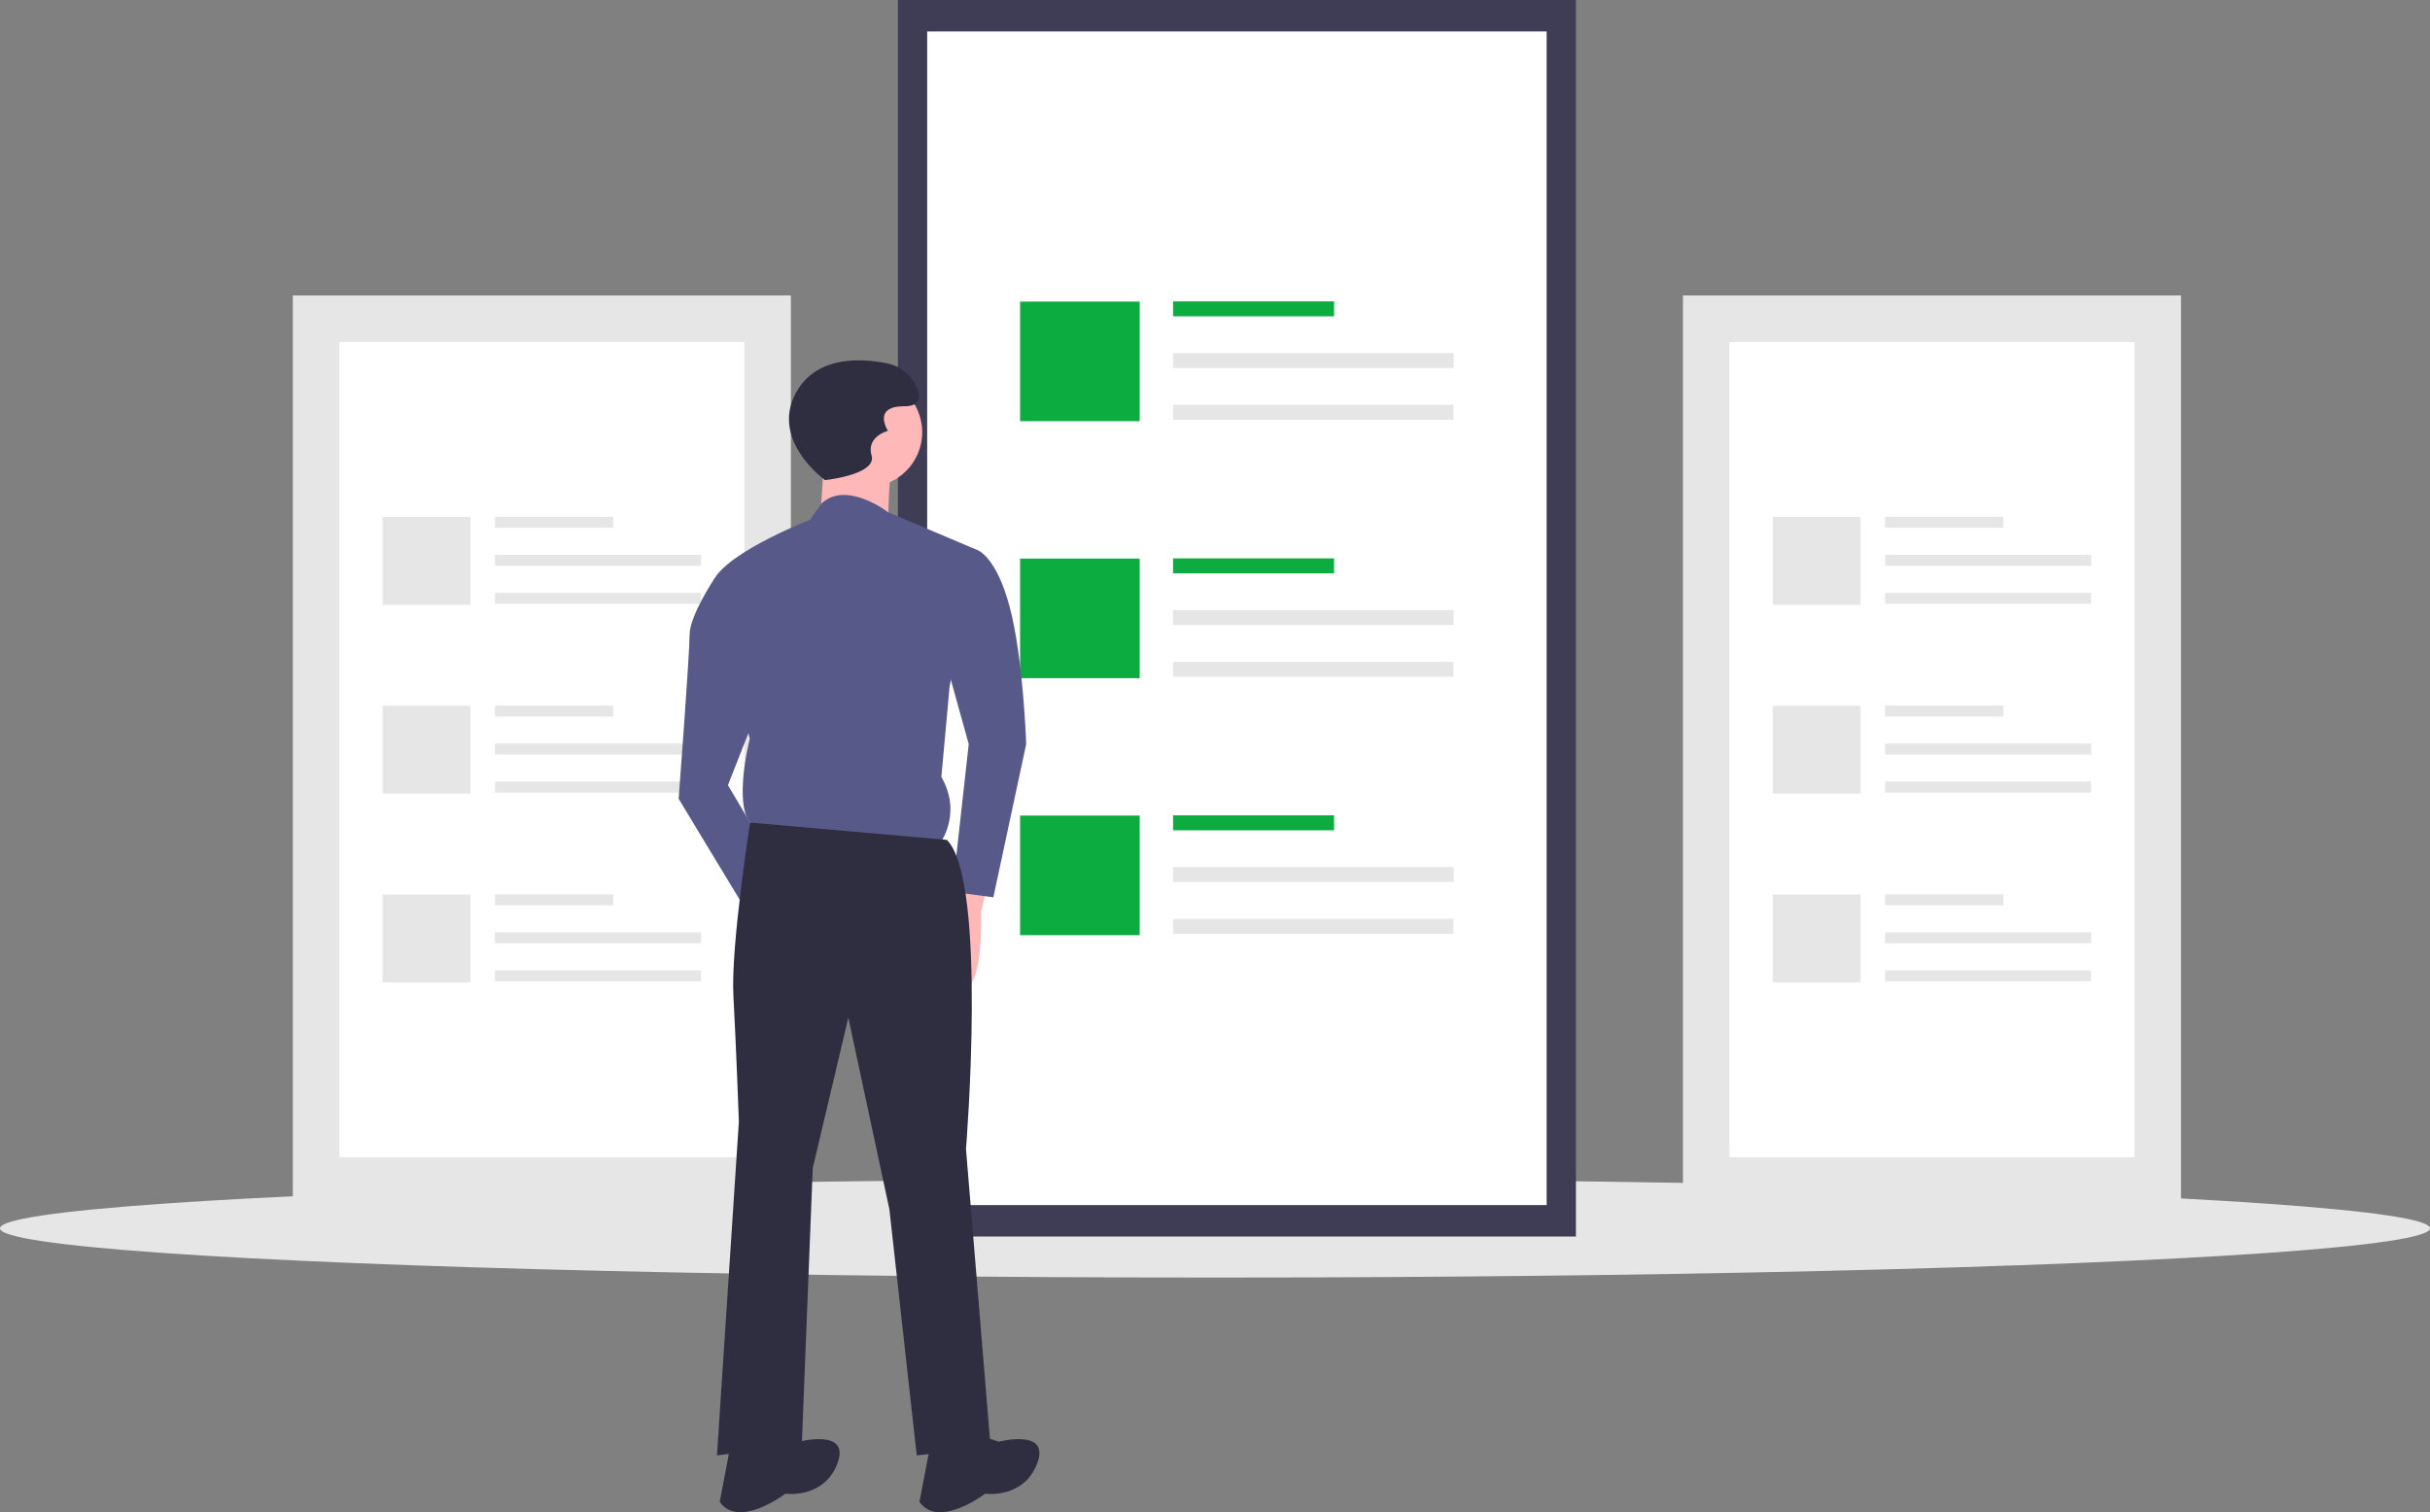 <svg xmlns="http://www.w3.org/2000/svg" id="f871edae-d68c-46d4-8324-c4853318dddd" width="888.006" height="552.781" data-name="Layer 1" viewBox="0 0 888.006 552.781"><rect x="0" y="0" width="888.006" height="552.781" fill="#808080" stroke="none"/><title>online_articles</title><rect width="182" height="332" x="615.007" y="108" fill="#e6e6e6"/><path fill="#fff" d="M788.004,596.61h148v-298h-148Z" transform="translate(-155.997 -173.61)"/><rect width="43.223" height="4.014" x="688.874" y="188.915" fill="#e6e6e6"/><rect width="75.335" height="4.014" x="688.874" y="202.8" fill="#e6e6e6"/><rect width="75.261" height="4.014" x="688.874" y="216.685" fill="#e6e6e6"/><rect width="32.111" height="32.111" x="647.805" y="188.974" fill="#e6e6e6"/><rect width="43.223" height="4.014" x="688.874" y="257.915" fill="#e6e6e6"/><rect width="75.335" height="4.014" x="688.874" y="271.8" fill="#e6e6e6"/><rect width="75.261" height="4.014" x="688.874" y="285.685" fill="#e6e6e6"/><rect width="32.111" height="32.111" x="647.805" y="257.974" fill="#e6e6e6"/><rect width="43.223" height="4.014" x="688.874" y="326.915" fill="#e6e6e6"/><rect width="75.335" height="4.014" x="688.874" y="340.8" fill="#e6e6e6"/><rect width="75.261" height="4.014" x="688.874" y="354.685" fill="#e6e6e6"/><rect width="32.111" height="32.111" x="647.805" y="326.974" fill="#e6e6e6"/><rect width="182" height="332" x="107.007" y="108" fill="#e6e6e6"/><path fill="#fff" d="M280.004,596.61h148v-298h-148Z" transform="translate(-155.997 -173.61)"/><rect width="43.223" height="4.014" x="180.874" y="188.915" fill="#e6e6e6"/><rect width="75.335" height="4.014" x="180.874" y="202.8" fill="#e6e6e6"/><rect width="75.261" height="4.014" x="180.874" y="216.685" fill="#e6e6e6"/><rect width="32.111" height="32.111" x="139.805" y="188.974" fill="#e6e6e6"/><rect width="43.223" height="4.014" x="180.874" y="257.915" fill="#e6e6e6"/><rect width="75.335" height="4.014" x="180.874" y="271.8" fill="#e6e6e6"/><rect width="75.261" height="4.014" x="180.874" y="285.685" fill="#e6e6e6"/><rect width="32.111" height="32.111" x="139.805" y="257.974" fill="#e6e6e6"/><rect width="43.223" height="4.014" x="180.874" y="326.915" fill="#e6e6e6"/><rect width="75.335" height="4.014" x="180.874" y="340.8" fill="#e6e6e6"/><rect width="75.261" height="4.014" x="180.874" y="354.685" fill="#e6e6e6"/><rect width="32.111" height="32.111" x="139.805" y="326.974" fill="#e6e6e6"/><ellipse cx="444.003" cy="449" fill="#e6e6e6" rx="444.003" ry="18"/><rect width="247.783" height="452" x="328.115" fill="#3f3d56"/><path fill="#fff" d="M494.82,614.11h226.368v-429h-226.368Z" transform="translate(-155.997 -173.61)"/><rect width="58.846" height="5.465" x="428.681" y="110.161" fill=" #0cac40"/><rect width="102.564" height="5.465" x="428.681" y="129.065" fill="#e6e6e6"/><rect width="102.463" height="5.465" x="428.681" y="147.969" fill="#e6e6e6"/><rect width="43.718" height="43.718" x="372.769" y="110.242" fill=" #0cac40"/><rect width="58.846" height="5.465" x="428.681" y="204.101" fill=" #0cac40"/><rect width="102.564" height="5.465" x="428.681" y="223.005" fill="#e6e6e6"/><rect width="102.463" height="5.465" x="428.681" y="241.909" fill="#e6e6e6"/><rect width="43.718" height="43.718" x="372.769" y="204.182" fill=" #0cac40"/><rect width="58.846" height="5.465" x="428.681" y="298.04" fill=" #0cac40"/><rect width="102.564" height="5.465" x="428.681" y="316.945" fill="#e6e6e6"/><rect width="102.463" height="5.465" x="428.681" y="335.849" fill="#e6e6e6"/><rect width="43.718" height="43.718" x="372.769" y="298.121" fill=" #0cac40"/><path fill="#ffb8b8" d="M517.504,494.11l-3,13s1,30-7,27-6-29-6-29l7-13Z" transform="translate(-155.997 -173.61)"/><circle cx="317.007" cy="158" r="20" fill="#ffb8b8"/><path fill="#ffb8b8" d="M457.504,337.11l-2,29,25,3s0-24,2-27S457.504,337.11,457.504,337.11Z" transform="translate(-155.997 -173.61)"/><path fill="#575a89" d="M513.004,374.61,480.621,360.896s-15.469-11.936-24.543-3.111l-4.074,5.825s-36,14-36,25l14,55s-8,31,4,33l65,6s9-11,1-25l3-33Z" transform="translate(-155.997 -173.61)"/><path fill="#575a89" d="M491.004,375.61l22-1s7,2,12,21,6,50,6,50l-12,56-15-2,6-54-10-36Z" transform="translate(-155.997 -173.61)"/><path fill="#575a89" d="M428.004,381.61l-10.846,3.378s-9.154,13.622-9.154,20.622-4,60-4,60l26,43,8-21-16-27,13-33Z" transform="translate(-155.997 -173.61)"/><path fill="#2f2e41" d="M502.004,480.61l-71.897-6.326s-7.103,45.326-6.103,63.326,2,46,2,46l-8,122,31-4,4-101,13-55,15,70,10,90,27-3-9-109S517.004,495.61,502.004,480.61Z" transform="translate(-155.997 -173.61)"/><path fill="#2f2e41" d="M512.004,697.61l9,3s19-5,14,8-19,11-19,11-17,13-24,3l4-21Z" transform="translate(-155.997 -173.61)"/><path fill="#2f2e41" d="M439.004,697.61l9,3s19-5,14,8-19,11-19,11-17,13-24,3l4-21Z" transform="translate(-155.997 -173.61)"/><path fill="#2f2e41" d="M457.504,349.11s-21-15-10-33c7.631-12.487,23.444-11.499,32.414-9.722a15.154,15.154,0,0,1,11.086,8.722c1.5,3.5,1.5,7-4.5,7-12,0-6,9-6,9s-8,2-6,9S457.504,349.11,457.504,349.11Z" transform="translate(-155.997 -173.61)"/></svg>
